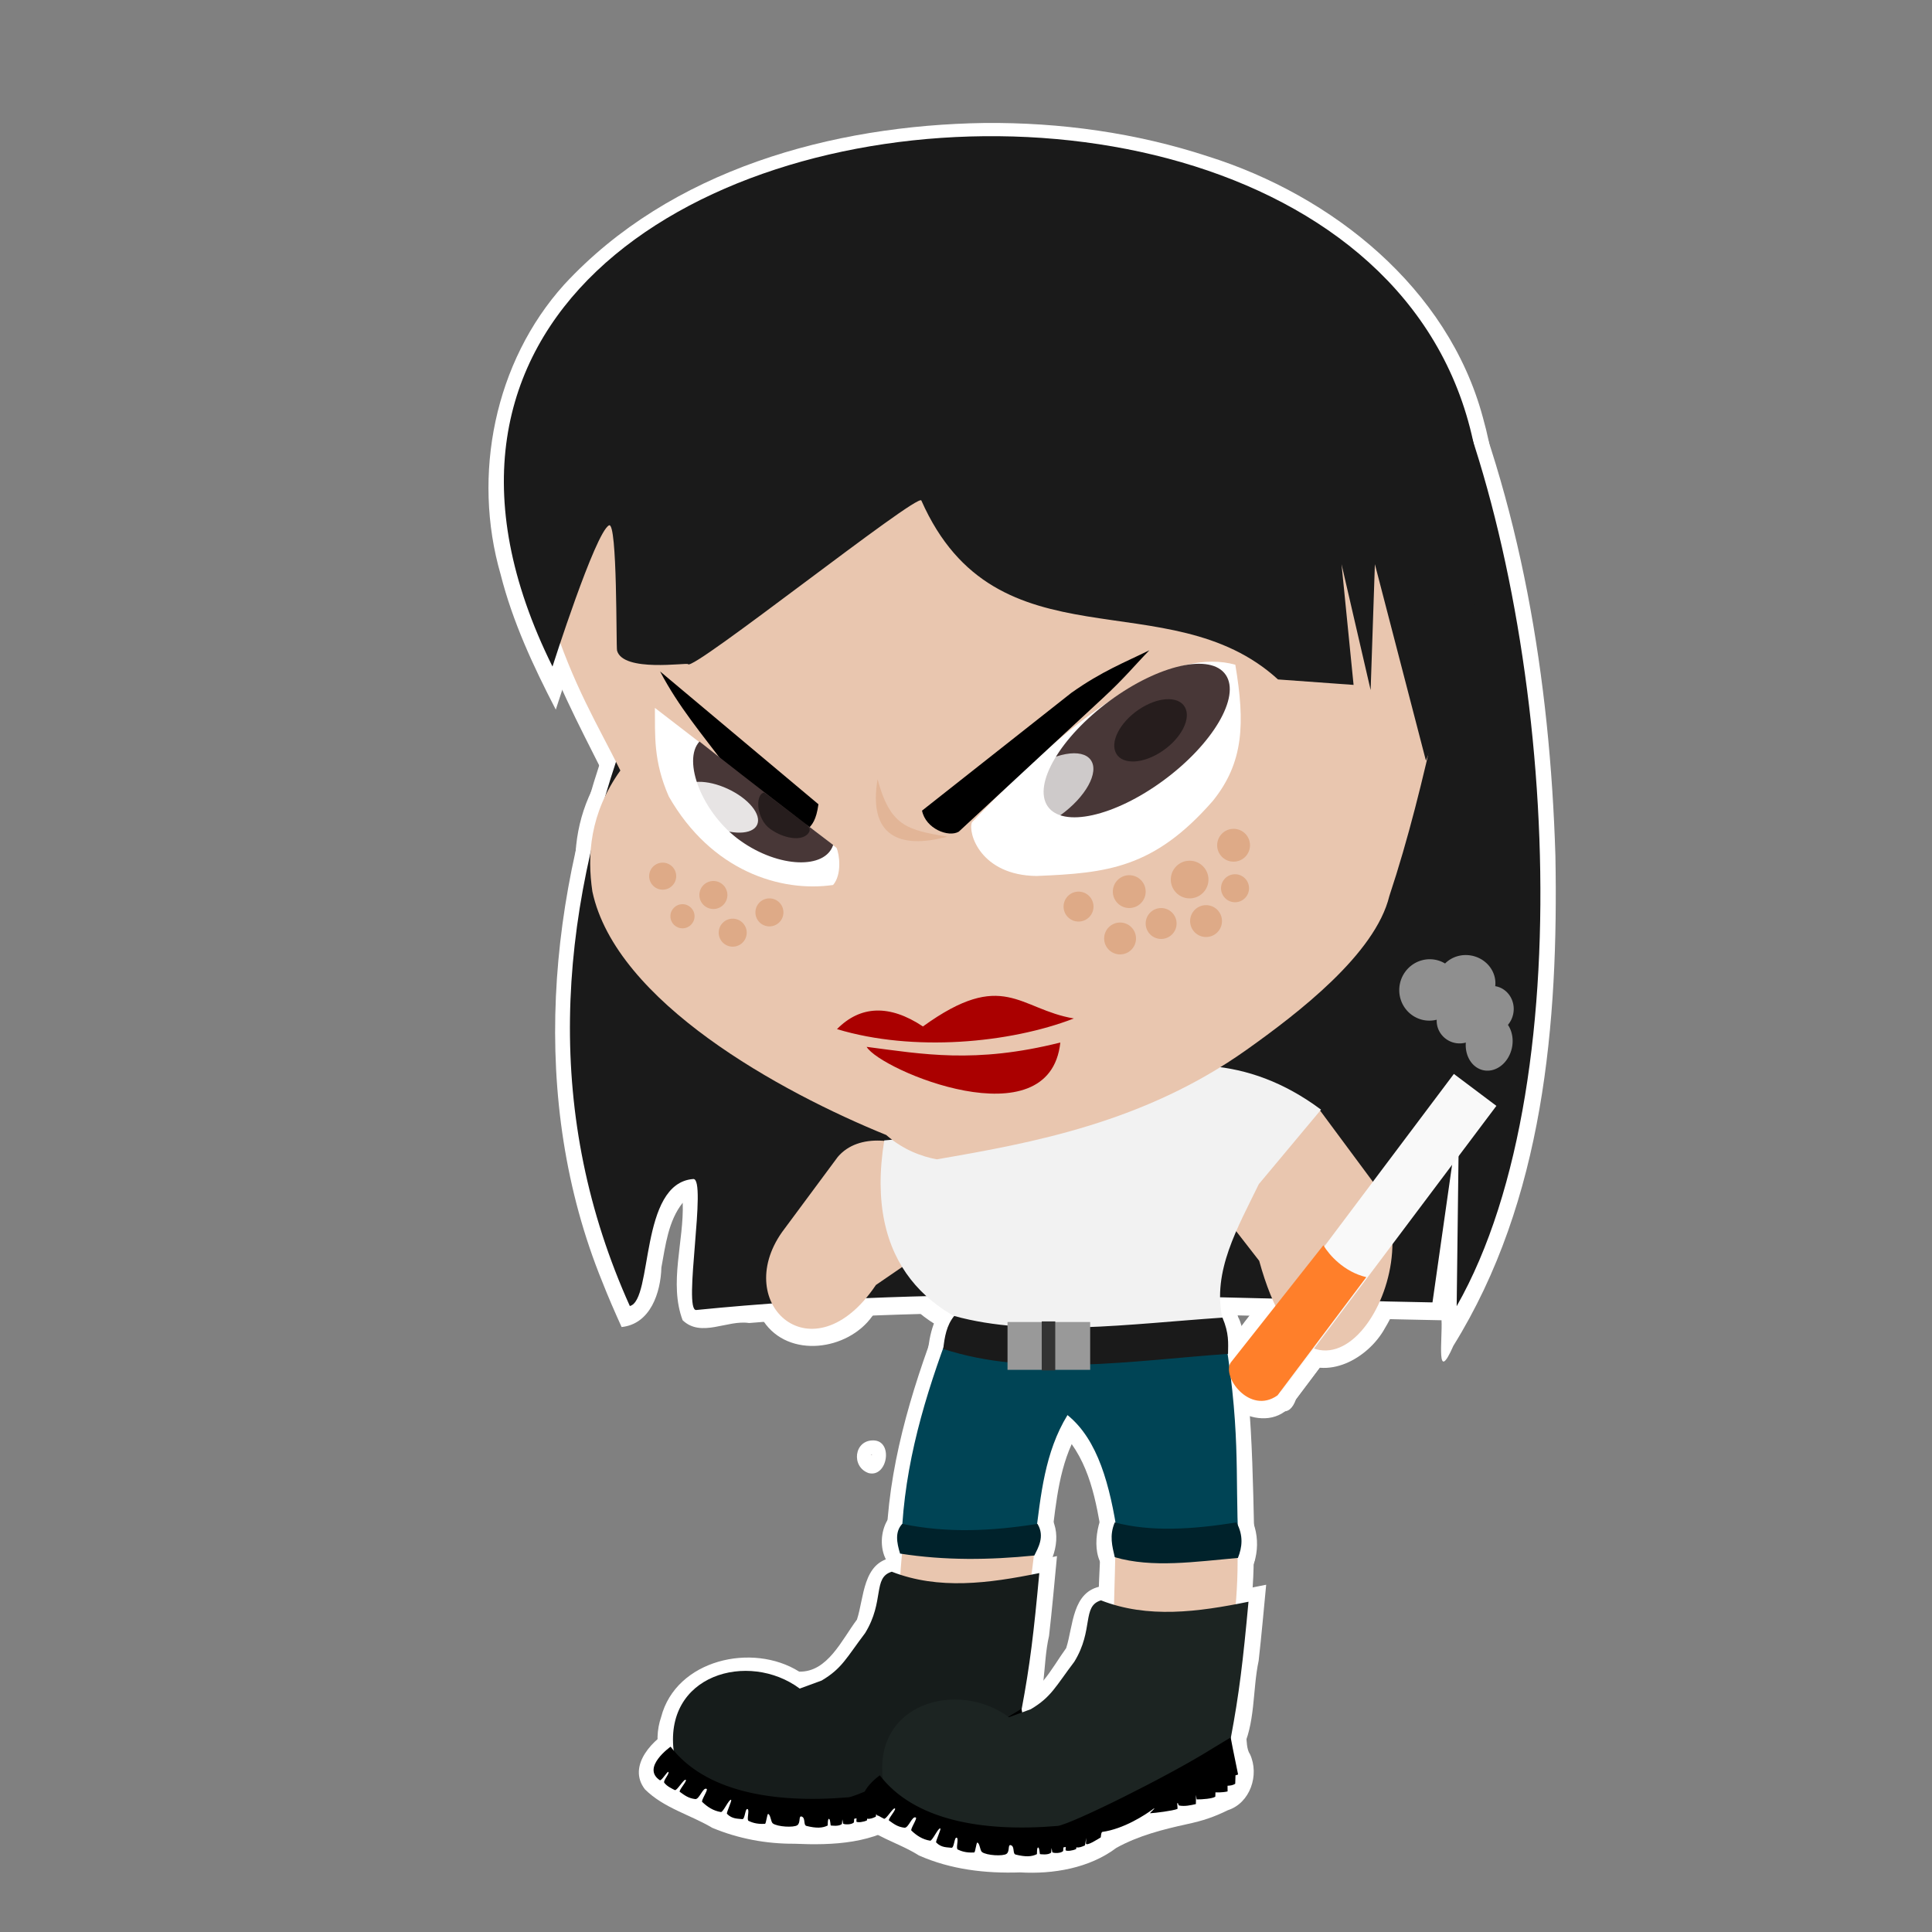 <?xml version="1.0" encoding="UTF-8" standalone="no"?>
<!-- Created with Inkscape (http://www.inkscape.org/) -->

<svg
   xmlns:dc="http://purl.org/dc/elements/1.1/"
   xmlns:cc="http://creativecommons.org/ns#"
   xmlns:rdf="http://www.w3.org/1999/02/22-rdf-syntax-ns#"
   xmlns:svg="http://www.w3.org/2000/svg"
   xmlns="http://www.w3.org/2000/svg"
   xmlns:sodipodi="http://sodipodi.sourceforge.net/DTD/sodipodi-0.dtd"
   xmlns:inkscape="http://www.inkscape.org/namespaces/inkscape"
   id="svg2"
   version="1.1"
   inkscape:version="0.91 r13725"
   width="500"
   height="500"
   viewBox="0 0 500 500"
   sodipodi:docname="smoke3.svg"
   inkscape:export-filename="/home/marsza/Obrazy/blyp.png"
   inkscape:export-xdpi="90"
   inkscape:export-ydpi="90">
  <rect x="0" y="0" width="500" height="500" fill="#808080" stroke="none"/>
  <defs
     id="defs6" />
  <sodipodi:namedview
     pagecolor="#ffffff"
     bordercolor="#666666"
     borderopacity="1"
     objecttolerance="10"
     gridtolerance="10"
     guidetolerance="10"
     inkscape:pageopacity="0"
     inkscape:pageshadow="2"
     inkscape:window-width="1366"
     inkscape:window-height="719"
     id="namedview4"
     showgrid="false"
     showguides="false"
     inkscape:snap-text-baseline="false"
     inkscape:zoom="1.4142136"
     inkscape:cx="333.76809"
     inkscape:cy="212.96535"
     inkscape:window-x="0"
     inkscape:window-y="0"
     inkscape:window-maximized="1"
     inkscape:current-layer="layer25" />
  <g
     inkscape:groupmode="layer"
     id="layer5"
     inkscape:label="back"
     style="display:inline">
    <path
       style="color:#000000;clip-rule:nonzero;display:inline;overflow:visible;visibility:visible;opacity:1;isolation:auto;mix-blend-mode:normal;color-interpolation:sRGB;color-interpolation-filters:linearRGB;solid-color:#000000;solid-opacity:1;fill:#ffffff;fill-opacity:1;fill-rule:nonzero;stroke:#6a6a6a;stroke-width:8.559;stroke-miterlimit:4;stroke-dasharray:none;stroke-opacity:0;color-rendering:auto;image-rendering:auto;shape-rendering:auto;text-rendering:auto;enable-background:accumulate"
       d="m 373.354,88.732 c -71.142,31.959 -142.283,63.919 -213.426,95.877 -18.259,46.433 -23.209,100.061 -4.083,147.056 1.553,3.976 3.268,7.885 5.028,11.772 7.486,-0.79 10.115,-8.945 10.294,-15.409 1.062,-5.716 1.787,-12.089 5.521,-16.758 0.355,9.963 -3.629,20.816 -0.023,30.408 4.829,4.592 11.56,-0.156 17.198,0.719 59.499,-4.917 119.489,-1.874 179.202,-0.715 0.266,4.893 -1.492,16.981 3.068,6.603 23.415,-37.664 27.201,-83.56 26.404,-126.865 -1.404,-45.577 -8.858,-91.577 -27.324,-133.525 -0.62,0.279 -1.24,0.557 -1.859,0.836 z"
       id="rect4476-3"
       inkscape:connector-curvature="0" />
    <path
       style="color:#000000;clip-rule:nonzero;display:inline;overflow:visible;visibility:visible;opacity:1;isolation:auto;mix-blend-mode:normal;color-interpolation:sRGB;color-interpolation-filters:linearRGB;solid-color:#000000;solid-opacity:1;fill:#ffffff;fill-opacity:1;fill-rule:nonzero;stroke:#000000;stroke-width:9.694;stroke-miterlimit:4;stroke-dasharray:none;stroke-opacity:0;color-rendering:auto;image-rendering:auto;shape-rendering:auto;text-rendering:auto;enable-background:accumulate"
       d="m 305.592,381.016 c -7.57,0.56 -18.123,1.597 -20.75,10.135 0.557,11.625 -1.718,23.615 0.367,35.082 6.076,7.84 17.304,7.781 26.307,7.613 6.166,-0.347 12.59,-5.072 11.731,-11.844 1.052,-12.122 2.742,-25.286 -1.718,-36.798 -4.023,-4.345 -10.505,-4.132 -15.938,-4.188 z"
       id="rect4354-6"
       inkscape:connector-curvature="0" />
    <path
       style="color:#000000;clip-rule:nonzero;display:inline;overflow:visible;visibility:visible;opacity:1;isolation:auto;mix-blend-mode:normal;color-interpolation:sRGB;color-interpolation-filters:linearRGB;solid-color:#000000;solid-opacity:1;fill:#ffffff;fill-opacity:1;fill-rule:nonzero;stroke:#000000;stroke-width:9.694;stroke-miterlimit:4;stroke-dasharray:none;stroke-opacity:0;color-rendering:auto;image-rendering:auto;shape-rendering:auto;text-rendering:auto;enable-background:accumulate"
       d="m 246.52,373.121 c -6.063,-0.288 -14.044,2.632 -13.769,9.9 -2.579,13.598 -6.056,28.205 -2.158,41.796 5.765,8.002 17.23,5.834 25.565,4.461 7.002,-1.161 13.596,-6.519 13.58,-14.104 2.013,-11.307 4.565,-23.899 0.018,-34.818 -5.557,-6.694 -15.267,-6.999 -23.234,-7.234 z"
       id="rect4354-7-7"
       inkscape:connector-curvature="0" />
    <path
       style="display:inline;fill:#ffffff;fill-opacity:1;stroke:#000000;stroke-width:1.022;stroke-opacity:0"
       d="m 270.912,403.242 c -13.148,2.735 -27.075,5.312 -39.916,-0.146 -7.757,1.278 -7.334,10.332 -9.215,16.047 -3.895,5.173 -7.606,13.673 -14.957,13.469 -12.094,-7.594 -31.864,-3.124 -35.725,11.764 -2.221,6.455 -0.58,14.663 6.01,17.855 12.812,9.478 30.172,11.344 45.374,8.01 15.31,-6.726 31.371,-13.041 44.274,-23.877 4.164,-6.85 2.971,-15.426 4.734,-22.998 0.788,-6.872 1.394,-13.763 2.055,-20.648 -0.878,0.175 -1.757,0.35 -2.635,0.525 z"
       id="rect4460-3-5-5"
       inkscape:connector-curvature="0" />
    <path
       style="display:inline;fill:#ffffff;fill-opacity:1;stroke:#000000;stroke-width:1.022;stroke-opacity:0"
       d="m 265.539,437.645 c -15.494,8.774 -30.762,18.742 -47.75,24.197 -15.315,1.152 -34.261,-0.346 -43.264,-14.68 -5.398,2.654 -12.368,9.791 -7.604,15.928 4.896,4.85 11.692,6.547 17.424,9.953 6.732,2.807 13.96,4.152 21.207,4.113 9.864,0.439 20.923,0.058 29.148,-6.344 5.204,-2.269 10.075,-4.889 15.772,-5.423 4.229,-0.99 7.816,-2.027 11.369,-3.413 5.53,-1.589 10.087,-7.488 8.014,-13.424 -1.547,-3.367 -0.723,-7.731 -2.877,-10.617 -0.452,-0.222 -0.931,-0.37 -1.439,-0.291 z"
       id="rect4470-0-3-3"
       inkscape:connector-curvature="0" />
    <path
       style="display:inline;fill:#ffffff;fill-opacity:1;stroke:#000000;stroke-width:1.022;stroke-opacity:0"
       d="m 325.051,410.654 c -13.137,2.732 -27.095,5.313 -39.912,-0.146 -7.741,1.275 -7.352,10.304 -9.213,16.023 -3.852,5.288 -7.212,12.683 -14.391,13.846 -15.278,-11.219 -42.026,1.737 -36.57,21.904 2.615,7.112 10.657,10.176 16.979,13.23 11.815,4.206 25.468,5.309 37.35,1.027 14.46,-6.615 30.038,-12.481 41.933,-23.244 3.765,-7.172 2.858,-15.752 4.515,-23.511 0.74,-6.542 1.312,-13.101 1.944,-19.655 -0.878,0.175 -1.757,0.35 -2.635,0.525 z"
       id="rect4460-3-56"
       inkscape:connector-curvature="0" />
    <path
       style="display:inline;fill:#ffffff;fill-opacity:1;stroke:#000000;stroke-width:1.022;stroke-opacity:0"
       d="m 319.68,445.057 c -15.456,8.76 -30.783,18.74 -47.754,24.199 -15.305,1.174 -34.259,-0.379 -43.268,-14.678 -5.396,2.652 -12.357,9.789 -7.598,15.922 4.655,4.784 11.32,6.247 16.754,9.691 8.257,3.651 17.237,4.688 26.176,4.385 8.521,0.494 17.933,-1.068 24.947,-6.365 5.762,-3.173 12.025,-4.757 18.277,-6.127 4.127,-0.889 6.907,-1.814 10.564,-3.607 5.748,-1.856 8.218,-9.087 5.718,-14.486 -1.79,-2.528 0.292,-8.742 -3.818,-8.934 z"
       id="rect4470-0-2"
       inkscape:connector-curvature="0" />
    <path
       style="display:inline;fill:#ffffff;fill-opacity:1;stroke:#000000;stroke-width:1.218;stroke-opacity:0"
       d="m 226.033,372.775 c -5.015,-0.093 -5.816,6.839 -1.254,8.453 4.923,1.286 6.498,-8.382 1.254,-8.453 z"
       id="rect4926-9"
       inkscape:connector-curvature="0" />
    <path
       style="color:#000000;clip-rule:nonzero;display:inline;overflow:visible;visibility:visible;opacity:1;isolation:auto;mix-blend-mode:normal;color-interpolation:sRGB;color-interpolation-filters:linearRGB;solid-color:#000000;solid-opacity:1;fill:#ffffff;fill-opacity:1;fill-rule:nonzero;stroke:#000000;stroke-width:9.694;stroke-miterlimit:4;stroke-dasharray:none;stroke-opacity:0;color-rendering:auto;image-rendering:auto;shape-rendering:auto;text-rendering:auto;enable-background:accumulate"
       d="m 226.283,291.773 c -10.985,-0.292 -16.312,11.162 -22.033,18.576 -7.687,8.018 -13.827,21.39 -6.654,31.586 6.505,9.727 21.787,7.592 28.116,-1.262 6.691,-8.701 17.082,-12.742 25.421,-19.425 7.294,-6.209 2.866,-17.215 -3.793,-21.982 -5.943,-4.569 -13.482,-7.648 -21.057,-7.492 z"
       id="rect4874-3-1"
       inkscape:connector-curvature="0" />
    <path
       style="color:#000000;clip-rule:nonzero;display:inline;overflow:visible;visibility:visible;opacity:1;isolation:auto;mix-blend-mode:normal;color-interpolation:sRGB;color-interpolation-filters:linearRGB;solid-color:#000000;solid-opacity:1;fill:#ffffff;fill-opacity:1;fill-rule:nonzero;stroke:#000000;stroke-width:9.694;stroke-miterlimit:4;stroke-dasharray:none;stroke-opacity:0;color-rendering:auto;image-rendering:auto;shape-rendering:auto;text-rendering:auto;enable-background:accumulate"
       d="m 331.822,279.967 c -11.947,0.568 -25.797,7.533 -27.959,20.318 0.122,9.418 9.29,14.778 13.762,22.115 7.83,8.543 7.406,22.329 17.631,29.09 8.102,6.168 18.885,0.041 23.164,-7.766 7.506,-12.434 8.724,-29.469 -0.656,-41.322 -7.084,-7.263 -10.895,-19.102 -21.643,-22.039 -1.405,-0.334 -2.857,-0.45 -4.299,-0.396 z"
       id="rect4874-2"
       inkscape:connector-curvature="0" />
    <path
       style="color:#000000;clip-rule:nonzero;display:inline;overflow:visible;visibility:visible;opacity:1;isolation:auto;mix-blend-mode:normal;color-interpolation:sRGB;color-interpolation-filters:linearRGB;solid-color:#000000;solid-opacity:1;fill:#ffffff;fill-opacity:1;fill-rule:nonzero;stroke:#6a6a6a;stroke-width:8.559;stroke-miterlimit:4;stroke-dasharray:none;stroke-opacity:0;color-rendering:auto;image-rendering:auto;shape-rendering:auto;text-rendering:auto;enable-background:accumulate"
       d="m 307.502,272.242 c -28.63,0.534 -53.509,18.335 -81.98,19.73 -4.376,18.06 -0.321,40.572 16.627,50.832 20.302,12.833 46.368,12.016 68.746,5.785 3.385,-1.424 8.612,-2.607 9.832,-5.761 -3.175,-13.809 4.537,-27.406 12.327,-38.157 4.891,-5.856 9.784,-11.71 14.674,-17.567 -11.174,-9.385 -25.507,-15.264 -40.225,-14.863 z"
       id="rect4301-7"
       inkscape:connector-curvature="0" />
    <path
       style="color:#000000;clip-rule:nonzero;display:inline;overflow:visible;visibility:visible;opacity:1;isolation:auto;mix-blend-mode:normal;color-interpolation:sRGB;color-interpolation-filters:linearRGB;solid-color:#000000;solid-opacity:1;fill:#ffffff;fill-opacity:1;fill-rule:nonzero;stroke:#6a6a6a;stroke-width:8.559;stroke-miterlimit:4;stroke-dasharray:none;stroke-opacity:0;color-rendering:auto;image-rendering:auto;shape-rendering:auto;text-rendering:auto;enable-background:accumulate"
       d="m 244.174,338.055 c -7.309,18.81 -13.656,38.362 -14.693,58.662 10.966,11.103 28.784,10.356 42.236,4.641 1.361,-9.279 1.73,-18.954 5.637,-27.629 5.809,8.207 6.858,18.501 8.561,28.123 12.943,0.686 25.887,1.368 38.83,2.051 -0.597,-22.482 -0.408,-45.227 -5.359,-67.293 -20.319,7.467 -43.43,11.369 -64.242,3.209 -3.346,-0.145 -9.682,-5.592 -10.969,-1.764 z"
       id="rect4559-0"
       inkscape:connector-curvature="0" />
    <path
       style="color:#000000;clip-rule:nonzero;display:inline;overflow:visible;visibility:visible;opacity:1;isolation:auto;mix-blend-mode:normal;color-interpolation:sRGB;color-interpolation-filters:linearRGB;solid-color:#000000;solid-opacity:1;fill:#ffffff;fill-opacity:1;fill-rule:nonzero;stroke:#6a6a6a;stroke-width:8.559;stroke-miterlimit:4;stroke-dasharray:none;stroke-opacity:0;color-rendering:auto;image-rendering:auto;shape-rendering:auto;text-rendering:auto;enable-background:accumulate"
       d="m 244.656,337.662 c -3.721,3.992 -4.356,9.632 -4.803,14.818 26.383,9.451 54.885,3.835 81.969,2.197 -0.011,-5.718 1.236,-13.564 -4.467,-17.168 -24.002,1.304 -48.327,5.859 -71.887,-0.91 l -0.607,0.794 -0.205,0.268 z"
       id="rect4562-9"
       inkscape:connector-curvature="0" />
    <path
       style="color:#000000;clip-rule:nonzero;display:inline;overflow:visible;visibility:visible;opacity:1;isolation:auto;mix-blend-mode:normal;color-interpolation:sRGB;color-interpolation-filters:linearRGB;solid-color:#000000;solid-opacity:1;fill:#ffffff;fill-opacity:1;fill-rule:nonzero;stroke:#6a6a6a;stroke-width:8.559;stroke-miterlimit:4;stroke-dasharray:none;stroke-opacity:0;color-rendering:auto;image-rendering:auto;shape-rendering:auto;text-rendering:auto;enable-background:accumulate"
       d="m 256.834,340.715 c 1.474,5.606 -2.538,12.54 1.539,17.391 4.63,2.661 10.562,0.019 15.619,0.982 3.765,-1.285 14.291,3.041 12.053,-3.203 -0.735,-5.439 3.083,-13.653 -3.059,-17.018 -8.656,-0.36 -17.445,-0.049 -26.152,-0.152 l 0,1 0,1 z"
       id="rect4565-3"
       inkscape:connector-curvature="0" />
    <path
       style="color:#000000;clip-rule:nonzero;display:inline;overflow:visible;visibility:visible;opacity:1;isolation:auto;mix-blend-mode:normal;color-interpolation:sRGB;color-interpolation-filters:linearRGB;solid-color:#000000;solid-opacity:1;fill:#ffffff;fill-opacity:1;fill-rule:nonzero;stroke:#6a6a6a;stroke-width:8.952;stroke-miterlimit:4;stroke-dasharray:none;stroke-opacity:0;color-rendering:auto;image-rendering:auto;shape-rendering:auto;text-rendering:auto;enable-background:accumulate"
       d="m 270.967,338.299 c -3.327,-0.395 -6.885,2.518 -5.02,5.9 0.372,4.646 -2.994,12.842 3.158,14.99 3.763,0.945 8.796,-0.734 8.383,-5.461 -0.203,-4.286 -0.676,-8.614 -0.209,-12.777 -0.953,-2.423 -4.075,-2.685 -6.312,-2.652 z"
       id="rect4567-6"
       inkscape:connector-curvature="0" />
    <path
       style="color:#000000;clip-rule:nonzero;display:inline;overflow:visible;visibility:visible;opacity:1;isolation:auto;mix-blend-mode:normal;color-interpolation:sRGB;color-interpolation-filters:linearRGB;solid-color:#000000;solid-opacity:1;fill:#ffffff;fill-opacity:1;fill-rule:nonzero;stroke:#6a6a6a;stroke-width:8.559;stroke-miterlimit:4;stroke-dasharray:none;stroke-opacity:0;color-rendering:auto;image-rendering:auto;shape-rendering:auto;text-rendering:auto;enable-background:accumulate"
       d="m 285.502,391.475 c -2.373,5.002 -3.208,14.054 3.125,16.254 11.362,2.879 23.181,0.665 34.596,-0.197 3.078,-5.354 2.788,-12.426 -1.031,-17.33 -11.851,1.976 -24.317,3.422 -36.031,-0.416 l -0.363,0.932 -0.295,0.758 z"
       id="rect4569-0"
       inkscape:connector-curvature="0" />
    <path
       style="color:#000000;clip-rule:nonzero;display:inline;overflow:visible;visibility:visible;opacity:1;isolation:auto;mix-blend-mode:normal;color-interpolation:sRGB;color-interpolation-filters:linearRGB;solid-color:#000000;solid-opacity:1;fill:#ffffff;fill-opacity:1;fill-rule:nonzero;stroke:#6a6a6a;stroke-width:8.559;stroke-miterlimit:4;stroke-dasharray:none;stroke-opacity:0;color-rendering:auto;image-rendering:auto;shape-rendering:auto;text-rendering:auto;enable-background:accumulate"
       d="m 231.295,391.467 c -5.179,4.435 -3.915,16.311 4.44,15.591 11.455,1.468 23.068,1.092 34.525,-0.142 3.477,-4.629 4.677,-11.866 0.232,-16.311 -12.656,2.196 -25.833,3.014 -38.418,-0.062 l -0.645,0.764 -0.135,0.159 z"
       id="rect4572-6"
       inkscape:connector-curvature="0" />
    <path
       style="display:inline;opacity:1;fill:#ffffff;fill-opacity:1"
       d="m 254.906,80.809 c -42.936,0.053 -86.503,22.222 -107.697,60.323 -3.363,6.481 -8.336,13.436 -8.121,20.799 4.107,13.23 10.641,25.509 16.833,37.843 -11.22,16.57 -8.737,40.405 5.271,54.613 17.775,21.166 43.522,32.993 67.843,44.731 6.889,5.542 16.363,6.543 24.551,3.635 31.117,-5.076 61.701,-16.893 85.562,-37.935 12.729,-9.982 23.99,-23.178 26.959,-39.513 8.564,-28.593 13.469,-58.092 20.596,-87.045 -34.16,-35.26 -82.184,-58.355 -131.797,-57.451 z"
       id="rect4164-2"
       inkscape:connector-curvature="0" />
    <path
       style="color:#000000;clip-rule:nonzero;display:inline;overflow:visible;visibility:visible;opacity:1;isolation:auto;mix-blend-mode:normal;color-interpolation:sRGB;color-interpolation-filters:linearRGB;solid-color:#000000;solid-opacity:1;fill:#ffffff;fill-opacity:1;fill-rule:nonzero;stroke:#6a6a6a;stroke-width:8.559;stroke-miterlimit:4;stroke-dasharray:none;stroke-opacity:0;color-rendering:auto;image-rendering:auto;shape-rendering:auto;text-rendering:auto;enable-background:accumulate"
       d="m 254.824,31.826 c -39.431,0.58 -81.316,12.051 -108.823,41.834 -18.024,19.994 -23.876,49.303 -16.441,74.996 3.105,12.265 8.474,23.799 14.277,34.99 3.761,-11.314 7.211,-22.745 11.613,-33.834 0.566,7.399 -1.176,15.653 1.717,22.506 5.726,6.372 15.406,4.048 22.768,3.861 20.036,-11.876 37.295,-27.814 56.785,-40.484 7.922,16.551 25.539,26.361 43.352,28.189 16.909,2.826 36.167,3.597 49.084,16.419 7.574,0.638 15.381,0.932 22.812,1.781 0.525,3.063 5.19,5.494 6.316,1.539 0.801,-3.036 0.423,-6.234 0.688,-9.332 3.061,11.784 6.121,23.569 9.182,35.354 14.684,-31.242 25.31,-67.388 15.584,-101.711 C 374.693,74.443 344.746,50.585 312.656,40.482 294.04,34.364 274.395,31.653 254.824,31.826 Z"
       id="rect4446-6"
       inkscape:connector-curvature="0" />
    <path
       style="color:#000000;clip-rule:nonzero;display:inline;overflow:visible;visibility:visible;opacity:1;isolation:auto;mix-blend-mode:normal;color-interpolation:sRGB;color-interpolation-filters:linearRGB;solid-color:#000000;solid-opacity:1;fill:#ffffff;fill-opacity:1;fill-rule:nonzero;stroke:#6a6a6a;stroke-width:8.559;stroke-miterlimit:4;stroke-dasharray:none;stroke-opacity:0;color-rendering:auto;image-rendering:auto;shape-rendering:auto;text-rendering:auto;enable-background:accumulate"
       d="m 257.193,254.303 c -6.902,-0.164 -13.164,4.273 -18.75,6.838 -8.592,-5.43 -22.197,-3.29 -26.873,6.139 0.665,4.988 7.587,3.548 11.009,5.208 23.576,4.543 48.615,0.752 69.964,-10.161 -10.873,0.114 -20.664,-4.608 -30.875,-7.529 -1.463,-0.388 -2.964,-0.531 -4.475,-0.494 z"
       id="rect4506-1"
       inkscape:connector-curvature="0" />
    <path
       style="color:#000000;clip-rule:nonzero;display:inline;overflow:visible;visibility:visible;opacity:1;isolation:auto;mix-blend-mode:normal;color-interpolation:sRGB;color-interpolation-filters:linearRGB;solid-color:#000000;solid-opacity:1;fill:#ffffff;fill-opacity:1;fill-rule:nonzero;stroke:#6a6a6a;stroke-width:8.559;stroke-miterlimit:4;stroke-dasharray:none;stroke-opacity:0;color-rendering:auto;image-rendering:auto;shape-rendering:auto;text-rendering:auto;enable-background:accumulate"
       d="m 278.771,227.324 c -8.618,-0.212 -10.021,14.118 -1.48,15.527 8.046,2.742 13.74,-10.274 6.195,-14.262 -1.387,-0.917 -3.061,-1.324 -4.715,-1.266 z"
       id="path4520-8"
       inkscape:connector-curvature="0" />
    <path
       style="color:#000000;clip-rule:nonzero;display:inline;overflow:visible;visibility:visible;opacity:1;isolation:auto;mix-blend-mode:normal;color-interpolation:sRGB;color-interpolation-filters:linearRGB;solid-color:#000000;solid-opacity:1;fill:#ffffff;fill-opacity:1;fill-rule:nonzero;stroke:#6a6a6a;stroke-width:8.559;stroke-miterlimit:4;stroke-dasharray:none;stroke-opacity:0;color-rendering:auto;image-rendering:auto;shape-rendering:auto;text-rendering:auto;enable-background:accumulate"
       d="m 291.617,223.078 c -8.62,0.132 -10.218,14.238 -1.717,16.162 8.041,3.127 14.87,-9.424 7.619,-14.334 -1.641,-1.348 -3.797,-1.954 -5.902,-1.828 z"
       id="path4522-7"
       inkscape:connector-curvature="0" />
    <path
       style="color:#000000;clip-rule:nonzero;display:inline;overflow:visible;visibility:visible;opacity:1;isolation:auto;mix-blend-mode:normal;color-interpolation:sRGB;color-interpolation-filters:linearRGB;solid-color:#000000;solid-opacity:1;fill:#ffffff;fill-opacity:1;fill-rule:nonzero;stroke:#6a6a6a;stroke-width:8.559;stroke-miterlimit:4;stroke-dasharray:none;stroke-opacity:0;color-rendering:auto;image-rendering:auto;shape-rendering:auto;text-rendering:auto;enable-background:accumulate"
       d="m 307.184,219.328 c -9.047,0.115 -10.993,14.879 -2.221,17.242 8.186,3.702 16.166,-8.761 9.316,-14.605 -1.831,-1.884 -4.49,-2.807 -7.096,-2.637 z"
       id="path4524-9"
       inkscape:connector-curvature="0" />
    <path
       style="color:#000000;clip-rule:nonzero;display:inline;overflow:visible;visibility:visible;opacity:1;isolation:auto;mix-blend-mode:normal;color-interpolation:sRGB;color-interpolation-filters:linearRGB;solid-color:#000000;solid-opacity:1;fill:#ffffff;fill-opacity:1;fill-rule:nonzero;stroke:#6a6a6a;stroke-width:8.559;stroke-miterlimit:4;stroke-dasharray:none;stroke-opacity:0;color-rendering:auto;image-rendering:auto;shape-rendering:auto;text-rendering:auto;enable-background:accumulate"
       d="m 318.617,211.078 c -8.62,0.132 -10.218,14.238 -1.717,16.162 8.041,3.127 14.87,-9.424 7.619,-14.334 -1.641,-1.348 -3.797,-1.954 -5.902,-1.828 z"
       id="path4526-2"
       inkscape:connector-curvature="0" />
    <path
       style="color:#000000;clip-rule:nonzero;display:inline;overflow:visible;visibility:visible;opacity:1;isolation:auto;mix-blend-mode:normal;color-interpolation:sRGB;color-interpolation-filters:linearRGB;solid-color:#000000;solid-opacity:1;fill:#ffffff;fill-opacity:1;fill-rule:nonzero;stroke:#6a6a6a;stroke-width:8.559;stroke-miterlimit:4;stroke-dasharray:none;stroke-opacity:0;color-rendering:auto;image-rendering:auto;shape-rendering:auto;text-rendering:auto;enable-background:accumulate"
       d="m 289.098,235.338 c -8.421,0.307 -9.832,14.12 -1.465,15.93 7.907,2.99 14.56,-9.348 7.416,-14.15 -1.658,-1.364 -3.831,-1.936 -5.951,-1.779 z"
       id="path4528-0"
       inkscape:connector-curvature="0" />
    <path
       style="color:#000000;clip-rule:nonzero;display:inline;overflow:visible;visibility:visible;opacity:1;isolation:auto;mix-blend-mode:normal;color-interpolation:sRGB;color-interpolation-filters:linearRGB;solid-color:#000000;solid-opacity:1;fill:#ffffff;fill-opacity:1;fill-rule:nonzero;stroke:#6a6a6a;stroke-width:8.559;stroke-miterlimit:4;stroke-dasharray:none;stroke-opacity:0;color-rendering:auto;image-rendering:auto;shape-rendering:auto;text-rendering:auto;enable-background:accumulate"
       d="m 299.867,231.58 c -8.312,0.096 -9.866,13.794 -1.697,15.619 8.105,3.339 14.645,-9.804 6.975,-14.195 -1.526,-1.088 -3.422,-1.525 -5.277,-1.424 z"
       id="path4530-2"
       inkscape:connector-curvature="0" />
    <path
       style="color:#000000;clip-rule:nonzero;display:inline;overflow:visible;visibility:visible;opacity:1;isolation:auto;mix-blend-mode:normal;color-interpolation:sRGB;color-interpolation-filters:linearRGB;solid-color:#000000;solid-opacity:1;fill:#ffffff;fill-opacity:1;fill-rule:nonzero;stroke:#6a6a6a;stroke-width:8.559;stroke-miterlimit:4;stroke-dasharray:none;stroke-opacity:0;color-rendering:auto;image-rendering:auto;shape-rendering:auto;text-rendering:auto;enable-background:accumulate"
       d="m 319.053,222.832 c -8.454,0.101 -9.266,14.24 -0.736,15.146 7.961,2.094 12.726,-10.858 5.045,-14.221 -1.307,-0.732 -2.822,-1.004 -4.309,-0.926 z"
       id="path4532-3"
       inkscape:connector-curvature="0" />
    <path
       style="color:#000000;clip-rule:nonzero;display:inline;overflow:visible;visibility:visible;opacity:1;isolation:auto;mix-blend-mode:normal;color-interpolation:sRGB;color-interpolation-filters:linearRGB;solid-color:#000000;solid-opacity:1;fill:#ffffff;fill-opacity:1;fill-rule:nonzero;stroke:#6a6a6a;stroke-width:8.559;stroke-miterlimit:4;stroke-dasharray:none;stroke-opacity:0;color-rendering:auto;image-rendering:auto;shape-rendering:auto;text-rendering:auto;enable-background:accumulate"
       d="m 311.348,230.838 c -8.421,0.307 -9.832,14.12 -1.465,15.93 7.907,2.99 14.56,-9.348 7.416,-14.15 -1.658,-1.364 -3.831,-1.936 -5.951,-1.779 z"
       id="path4536-7"
       inkscape:connector-curvature="0" />
    <path
       style="color:#000000;clip-rule:nonzero;display:inline;overflow:visible;visibility:visible;opacity:1;isolation:auto;mix-blend-mode:normal;color-interpolation:sRGB;color-interpolation-filters:linearRGB;solid-color:#000000;solid-opacity:1;fill:#ffffff;fill-opacity:1;fill-rule:nonzero;stroke:#6a6a6a;stroke-width:8.559;stroke-miterlimit:4;stroke-dasharray:none;stroke-opacity:0;color-rendering:auto;image-rendering:auto;shape-rendering:auto;text-rendering:auto;enable-background:accumulate"
       d="m 170.959,219.83 c -7.978,0.02 -9.221,13.229 -1.465,14.697 7.717,2.983 13.489,-9.625 6.162,-13.498 -1.378,-0.917 -3.056,-1.285 -4.697,-1.199 z"
       id="path4538-5"
       inkscape:connector-curvature="0" />
    <path
       style="color:#000000;clip-rule:nonzero;display:inline;overflow:visible;visibility:visible;opacity:1;isolation:auto;mix-blend-mode:normal;color-interpolation:sRGB;color-interpolation-filters:linearRGB;solid-color:#000000;solid-opacity:1;fill:#ffffff;fill-opacity:1;fill-rule:nonzero;stroke:#6a6a6a;stroke-width:8.559;stroke-miterlimit:4;stroke-dasharray:none;stroke-opacity:0;color-rendering:auto;image-rendering:auto;shape-rendering:auto;text-rendering:auto;enable-background:accumulate"
       d="m 184.053,224.582 c -8.454,0.101 -9.266,14.24 -0.736,15.146 7.961,2.094 12.726,-10.858 5.045,-14.221 -1.307,-0.732 -2.822,-1.004 -4.309,-0.926 z"
       id="path4540-9"
       inkscape:connector-curvature="0" />
    <path
       style="color:#000000;clip-rule:nonzero;display:inline;overflow:visible;visibility:visible;opacity:1;isolation:auto;mix-blend-mode:normal;color-interpolation:sRGB;color-interpolation-filters:linearRGB;solid-color:#000000;solid-opacity:1;fill:#ffffff;fill-opacity:1;fill-rule:nonzero;stroke:#6a6a6a;stroke-width:8.559;stroke-miterlimit:4;stroke-dasharray:none;stroke-opacity:0;color-rendering:auto;image-rendering:auto;shape-rendering:auto;text-rendering:auto;enable-background:accumulate"
       d="m 198.553,229.082 c -8.454,0.101 -9.266,14.24 -0.736,15.146 7.961,2.094 12.726,-10.858 5.045,-14.221 -1.307,-0.732 -2.822,-1.004 -4.309,-0.926 z"
       id="path4542-2"
       inkscape:connector-curvature="0" />
    <path
       style="color:#000000;clip-rule:nonzero;display:inline;overflow:visible;visibility:visible;opacity:1;isolation:auto;mix-blend-mode:normal;color-interpolation:sRGB;color-interpolation-filters:linearRGB;solid-color:#000000;solid-opacity:1;fill:#ffffff;fill-opacity:1;fill-rule:nonzero;stroke:#6a6a6a;stroke-width:8.559;stroke-miterlimit:4;stroke-dasharray:none;stroke-opacity:0;color-rendering:auto;image-rendering:auto;shape-rendering:auto;text-rendering:auto;enable-background:accumulate"
       d="m 189.053,234.332 c -8.454,0.101 -9.266,14.24 -0.736,15.146 7.961,2.094 12.726,-10.858 5.045,-14.221 -1.307,-0.732 -2.822,-1.004 -4.309,-0.926 z"
       id="path4546-2"
       inkscape:connector-curvature="0" />
    <path
       style="color:#000000;clip-rule:nonzero;display:inline;overflow:visible;visibility:visible;opacity:1;isolation:auto;mix-blend-mode:normal;color-interpolation:sRGB;color-interpolation-filters:linearRGB;solid-color:#000000;solid-opacity:1;fill:#ffffff;fill-opacity:1;fill-rule:nonzero;stroke:#6a6a6a;stroke-width:8.559;stroke-miterlimit:4;stroke-dasharray:none;stroke-opacity:0;color-rendering:auto;image-rendering:auto;shape-rendering:auto;text-rendering:auto;enable-background:accumulate"
       d="m 176.082,230.582 c -7.918,0.057 -8.593,13.402 -0.641,14.127 7.658,2.099 11.758,-10.537 4.422,-13.422 -1.186,-0.543 -2.479,-0.779 -3.781,-0.705 z"
       id="path4557-8"
       inkscape:connector-curvature="0" />
    <path
       style="display:inline;fill:#ffffff;fill-opacity:0.6;stroke:#000000;stroke-width:1.218;stroke-opacity:0"
       d="m 224.574,195.854 c -2.947,8.263 -3.385,20.429 5.701,25.029 9.314,3.774 19.215,-1 27.924,-4.195 -7.884,-4.108 -18.699,-1.924 -24.826,-9.064 -2.615,-4.071 -1.966,-10.752 -6.48,-13.285 -1.87,-0.627 -2.14,-0.433 -2.318,1.516 z"
       id="rect4232-9"
       inkscape:connector-curvature="0" />
    <path
       style="display:inline;fill:#ffffff;fill-opacity:1"
       d="m 312.832,167.834 c -22.131,2.126 -38.848,18.826 -54.461,33.004 -3.951,4.349 -10.423,8.326 -10.84,14.52 1.068,11.807 14.732,17.597 25.302,15.796 15.908,-0.093 31.926,-6.24 42.409,-18.485 9.15,-9.585 11.593,-23.698 9.195,-36.382 0.426,-4.467 -2.807,-8.962 -7.615,-8.309 -1.325,-0.144 -2.659,-0.19 -3.99,-0.145 z"
       id="rect4168-7"
       inkscape:connector-curvature="0" />
    <path
       style="display:inline;fill:#ffffff;fill-opacity:1;fill-rule:evenodd;stroke:#000000;stroke-width:1.218px;stroke-linecap:butt;stroke-linejoin:miter;stroke-opacity:0"
       d="m 165.555,179.703 c -0.954,13.935 1.085,29.453 11.818,39.488 10.04,10.96 25.681,16.85 40.426,14.164 5.901,-5.863 4.34,-17.305 -3.747,-20.355 -16.171,-12.462 -32.344,-24.923 -48.515,-37.386 0.006,1.363 0.012,2.725 0.018,4.088 z"
       id="rect3339-3"
       inkscape:connector-curvature="0" />
    <path
       style="display:inline;fill:#ffffff;fill-opacity:1;stroke:#000000;stroke-width:2.044;stroke-opacity:0"
       d="m 310.012,168.043 c -16.379,1.952 -30.906,12.745 -40.139,26.064 -3.872,5.878 -6.13,16.093 1.236,20.258 10.541,4.849 21.804,-2.077 30.654,-7.506 9.772,-6.698 19.486,-16.551 20.52,-28.9 -0.448,-6.016 -6.547,-10.136 -12.271,-9.916 z"
       id="path4142-6"
       inkscape:connector-curvature="0" />
    <path
       style="display:inline;fill:#ffffff;fill-opacity:0.467;stroke:#000000;stroke-width:1.982;stroke-opacity:0"
       d="m 301.443,177.311 c -8.769,0.856 -18.385,9.155 -16.514,18.613 2.87,8.102 14.158,6.043 19.332,1.439 5.38,-3.929 10.32,-13.7 3.475,-18.541 -1.848,-1.202 -4.117,-1.611 -6.293,-1.512 z"
       id="path4144-1"
       inkscape:connector-curvature="0" />
    <path
       style="display:inline;fill:#ffffff;fill-opacity:0.733;stroke:#000000;stroke-width:1.665;stroke-opacity:0"
       d="m 277.154,191.598 c -9.754,1.191 -19.194,7.988 -22.938,17.141 -2.336,5.814 2.571,12.064 8.748,11.473 9.371,-0.591 18.182,-6.996 22.693,-15.096 3.836,-6.677 -0.536,-14.479 -8.504,-13.518 z"
       id="path4146-2"
       inkscape:connector-curvature="0" />
    <path
       style="display:inline;fill:#ffffff;fill-opacity:1;stroke:#000000;stroke-width:1.218;stroke-opacity:0"
       d="m 164.984,170.064 c 4.774,12.622 13.173,23.788 22.56,33.359 7.311,5.666 14.624,11.33 21.934,16.997 4.803,-3.421 9.416,-11.902 3.398,-16.336 -16.879,-13.075 -32.239,-28.411 -50.275,-40.16 0.794,2.047 1.589,4.094 2.383,6.141 z"
       id="rect4151-9"
       inkscape:connector-curvature="0" />
    <path
       style="display:inline;fill:#ffffff;fill-opacity:1;stroke:#000000;stroke-width:1.745;stroke-opacity:0"
       d="m 179.352,188.422 c -7.724,7.746 -2.432,19.696 3.455,26.795 7.651,9.21 21.661,16.266 33.17,10.131 4.343,-2.406 5.177,-10.012 -0.504,-11.311 -11.696,-8.921 -23.325,-17.929 -34.871,-27.043 l -0.659,0.752 -0.591,0.675 z"
       id="path4178-3"
       inkscape:connector-curvature="0" />
    <path
       style="display:inline;fill:#ffffff;fill-opacity:0.467;stroke:#000000;stroke-width:1.823;stroke-opacity:0"
       d="m 197.732,201.43 c -8.047,2.259 -6.245,13.919 -0.045,17.367 4.642,3.759 14.562,4.277 15.842,-3.068 -0.964,-7.114 -9.725,-9.251 -14.182,-13.941 -0.487,-0.27 -1.059,-0.426 -1.615,-0.357 z"
       id="path4181-1"
       inkscape:connector-curvature="0" />
    <path
       style="display:inline;fill:#ffffff;fill-opacity:0.867;stroke:#000000;stroke-width:1.618;stroke-opacity:0"
       d="m 180.715,198.846 c -6.05,-0.617 -11.17,6.542 -6.994,11.658 4.663,7.535 15.674,11.893 23.803,7.734 5.519,-4.632 1.131,-13.039 -4.387,-15.521 -3.708,-2.334 -7.969,-4.058 -12.422,-3.871 z"
       id="path4184-9"
       inkscape:connector-curvature="0" />
    <path
       style="display:inline;fill:#ffffff;fill-opacity:1;stroke:#000000;stroke-width:1.218;stroke-opacity:0"
       d="m 301.971,163.145 c -24.676,7.445 -42.924,27.239 -63.245,42.119 -3.913,1.593 -5.376,5.106 -3.058,8.604 3.198,6.805 14.358,9.041 18.422,1.949 16.739,-16.577 36.105,-30.822 50.387,-49.705 0.643,-1.664 -0.763,-3.307 -2.506,-2.967 z"
       id="rect4148-4"
       inkscape:connector-curvature="0" />
    <path
       style="color:#000000;clip-rule:nonzero;display:inline;overflow:visible;visibility:visible;opacity:1;isolation:auto;mix-blend-mode:normal;color-interpolation:sRGB;color-interpolation-filters:linearRGB;solid-color:#000000;solid-opacity:1;fill:#ffffff;fill-opacity:1;fill-rule:nonzero;stroke:#6a6a6a;stroke-width:3.642;stroke-miterlimit:4;stroke-dasharray:none;stroke-opacity:0;color-rendering:auto;image-rendering:auto;shape-rendering:auto;text-rendering:auto;enable-background:accumulate"
       d="m 374.131,274.328 c -18.899,25.427 -38.343,50.518 -56.92,76.143 -1.747,6.337 6.803,8.598 10.475,11.711 2.639,3.077 5.907,5.069 7.73,-0.088 18.743,-24.95 37.485,-49.9 56.229,-74.849 -2.881,-7.158 -11.343,-9.225 -16.182,-14.688 -0.444,0.591 -0.888,1.181 -1.332,1.771 z"
       id="rect5491-7"
       inkscape:connector-curvature="0" />
    <path
       style="color:#000000;clip-rule:nonzero;display:inline;overflow:visible;visibility:visible;opacity:1;isolation:auto;mix-blend-mode:normal;color-interpolation:sRGB;color-interpolation-filters:linearRGB;solid-color:#000000;solid-opacity:1;fill:#ffffff;fill-opacity:1;fill-rule:nonzero;stroke:#6a6a6a;stroke-width:3.642;stroke-miterlimit:4;stroke-dasharray:none;stroke-opacity:0;color-rendering:auto;image-rendering:auto;shape-rendering:auto;text-rendering:auto;enable-background:accumulate"
       d="m 341.193,318.139 c -8.674,12.02 -19.533,22.748 -26.926,35.514 -1.687,10.209 13.636,18.509 20.244,9.645 8.736,-11.631 17.473,-23.262 26.209,-34.893 -7.924,0.03 -15.014,-5.306 -17.586,-12.723 -0.647,0.819 -1.294,1.638 -1.941,2.457 z"
       id="rect5493-8"
       inkscape:connector-curvature="0" />
    <path
       style="color:#000000;clip-rule:nonzero;display:inline;overflow:visible;visibility:visible;opacity:1;isolation:auto;mix-blend-mode:normal;color-interpolation:sRGB;color-interpolation-filters:linearRGB;solid-color:#000000;solid-opacity:1;fill:#ffffff;fill-opacity:0.527;fill-rule:nonzero;stroke:#6a6a6a;stroke-width:3.642;stroke-miterlimit:4;stroke-dasharray:none;stroke-opacity:0;color-rendering:auto;image-rendering:auto;shape-rendering:auto;text-rendering:auto;enable-background:accumulate"
       d="m 379.273,243.748 c -3.524,0.392 -6.765,2.174 -10.307,1.08 -10.257,0.469 -14.644,15.724 -6.143,21.557 2.107,2.302 6.671,0.833 7.148,4.607 1.844,2.922 6.65,2.113 6.994,6.141 4.363,7.405 16.69,4.785 18.115,-3.605 0.96,-3.913 -0.508,-7.712 0.756,-11.535 0.32,-3.959 -2.498,-7.247 -5.059,-9.6 -1.231,-5.088 -6.307,-8.806 -11.506,-8.645 z"
       id="path5498-4"
       inkscape:connector-curvature="0" />
    <path
       style="color:#000000;clip-rule:nonzero;display:inline;overflow:visible;visibility:visible;opacity:1;isolation:auto;mix-blend-mode:normal;color-interpolation:sRGB;color-interpolation-filters:linearRGB;solid-color:#000000;solid-opacity:1;fill:#ffffff;fill-opacity:1;fill-rule:nonzero;stroke:#6a6a6a;stroke-width:8.559;stroke-miterlimit:4;stroke-dasharray:none;stroke-opacity:0;color-rendering:auto;image-rendering:auto;shape-rendering:auto;text-rendering:auto;enable-background:accumulate"
       d="m 276.361,265.809 c -19.546,6.032 -40.131,3.914 -59.887,0.52 5.308,13.312 20.233,17.656 32.889,20.523 10.054,2.226 23.664,0.412 27.795,-10.455 1.389,-3.585 1.521,-7.484 1.959,-11.258 -0.919,0.223 -1.837,0.447 -2.756,0.67 z"
       id="rect4509-5"
       inkscape:connector-curvature="0" />
  </g>
  <g
     inkscape:groupmode="layer"
     id="layer11"
     inkscape:label="wlosy"
     style="display:inline">
    <path
       style="color:#000000;clip-rule:nonzero;display:inline;overflow:visible;visibility:visible;opacity:1;isolation:auto;mix-blend-mode:normal;color-interpolation:sRGB;color-interpolation-filters:linearRGB;solid-color:#000000;solid-opacity:1;fill:#1a1a1a;fill-opacity:1;fill-rule:nonzero;stroke:#6a6a6a;stroke-width:8.559;stroke-miterlimit:4;stroke-dasharray:none;stroke-opacity:0;color-rendering:auto;image-rendering:auto;shape-rendering:auto;text-rendering:auto;enable-background:accumulate"
       d="M 163,187 373.054,92.637 c 28.404,64.008 37.85,185.781 3.931,245.406 l 0.609,-49.187 -6.868,48.204 c -59.577,-1.083 -123.764,-4.728 -190.531,1.967 -3.526,0.354 2.856,-34.181 -0.784,-33.9 C 165.375,306.209 169.051,336.486 163,338 140.969,289.088 143.736,238.576 163,187 Z"
       id="rect4476"
       inkscape:connector-curvature="0"
       sodipodi:nodetypes="cccccsscc" />
  </g>
  <g
     inkscape:groupmode="layer"
     id="layer10"
     inkscape:label="udoL"
     style="display:inline" />
  <g
     inkscape:groupmode="layer"
     id="layer18"
     inkscape:label="udoP"
     style="display:inline" />
  <g
     inkscape:groupmode="layer"
     id="layer16"
     inkscape:label="lydkaL"
     style="display:inline">
    <path
       style="color:#000000;clip-rule:nonzero;display:inline;overflow:visible;visibility:visible;opacity:1;isolation:auto;mix-blend-mode:normal;color-interpolation:sRGB;color-interpolation-filters:linearRGB;solid-color:#000000;solid-opacity:1;fill:#e9c6af;fill-opacity:1;fill-rule:nonzero;stroke:#000000;stroke-width:9.694;stroke-miterlimit:4;stroke-dasharray:none;stroke-opacity:0;color-rendering:auto;image-rendering:auto;shape-rendering:auto;text-rendering:auto;enable-background:accumulate"
       d="m 288.583,391.734 c 0.391,-8.446 31.379,-9.933 30.392,-2.695 2.552,12.553 0.786,28.621 -0.236,35.424 -1.196,8.225 -26.935,4.947 -30.034,-0.546 -1.183,-0.935 0.39,-20.052 -0.123,-32.183 z"
       id="rect4354"
       inkscape:connector-curvature="0"
       sodipodi:nodetypes="ccccc" />
  </g>
  <g
     inkscape:groupmode="layer"
     id="layer19"
     inkscape:label="lydkaP"
     style="display:inline">
    <path
       style="color:#000000;clip-rule:nonzero;display:inline;overflow:visible;visibility:visible;opacity:1;isolation:auto;mix-blend-mode:normal;color-interpolation:sRGB;color-interpolation-filters:linearRGB;solid-color:#000000;solid-opacity:1;fill:#e9c6af;fill-opacity:1;fill-rule:nonzero;stroke:#000000;stroke-width:9.694;stroke-miterlimit:4;stroke-dasharray:none;stroke-opacity:0;color-rendering:auto;image-rendering:auto;shape-rendering:auto;text-rendering:auto;enable-background:accumulate"
       d="m 267.257,384.164 c -0.391,-8.446 -31.129,-10.433 -30.142,-3.195 -3.459,12.734 -5.418,33.398 -3.639,40.049 1.196,8.225 26.935,4.947 30.034,-0.546 1.986,-1.182 6.452,-25.167 3.748,-36.308 z"
       id="rect4354-7"
       inkscape:connector-curvature="0"
       sodipodi:nodetypes="ccccc" />
  </g>
  <g
     inkscape:groupmode="layer"
     id="layer20"
     inkscape:label="glanP"
     style="display:inline">
    <path
       style="display:inline;fill:#161c1b;fill-opacity:1;stroke:#000000;stroke-width:1.022;stroke-opacity:0"
       d="m 268.97,407.113 c -13.105,2.68 -26.072,4.378 -38.175,-0.355 -4.997,1.501 -1.81,7.592 -6.901,15.879 -4.87,6.433 -5.97,9.16 -11.267,12.292 l -5.658,2.074 c -13.19,-9.826 -35.59,-3.702 -32.517,16.901 10.636,11.7 26.396,14.55 44.528,12.734 3.389,-0.578 41.537,-18.001 45.413,-24.266 2.158,-11.452 3.151,-19.794 4.577,-35.259 z"
       id="rect4460-3-5"
       inkscape:connector-curvature="0"
       sodipodi:nodetypes="ccccccccc" />
    <path
       style="display:inline;fill:#000000;fill-opacity:1;stroke:#000000;stroke-width:1.022;stroke-opacity:0"
       d="m 264.362,442.233 -4.698,2.846 c -11.497,7.208 -36.25,19.463 -40.038,20.057 -19.922,1.689 -37.31,-1.639 -46.077,-13.095 0,0 -7.628,5.394 -2.803,8.667 0.445,0.302 2.014,-2.464 2.233,-2.124 0.322,0.499 -1.47,2.298 -1.049,2.816 0.763,0.938 1.704,1.345 2.7,1.871 0.543,0.287 2.386,-3.018 2.855,-2.643 0.361,0.288 -1.933,2.829 -1.555,3.099 1.324,0.947 2.221,1.652 3.996,1.874 1.077,0.135 2.007,-3.206 2.963,-2.623 0.406,0.248 -1.511,3.025 -1.161,3.358 1.324,1.265 2.852,2.308 4.853,2.618 0.567,0.088 2.112,-3.423 2.62,-3.161 0.3,0.154 -1.292,3.382 -1.057,3.624 1.358,1.397 2.847,1.221 3.946,1.373 0.748,0.103 0.715,-2.905 1.389,-2.598 0.551,0.252 -0.3,2.805 0.247,3.05 0.681,0.304 1.942,0.909 4.245,0.762 0.323,-0.021 0.547,-2.673 0.843,-2.556 0.649,0.257 0.656,2.054 1.194,2.455 1.182,0.881 5.463,1.131 6.362,0.444 0.906,-0.692 0.209,-2.554 1.144,-2.209 1.005,0.371 0.35,2.201 1.197,2.412 2.544,0.634 4.164,0.578 5.515,-0.122 0,0 -0.061,-2.003 0.379,-1.674 0.335,0.251 0.289,1.783 0.429,1.683 0,0 2.163,0.339 2.862,-0.418 l 0.109,-1.167 0.191,1.098 c 0.321,0.287 2.306,0.326 2.811,-0.347 l 0.055,-0.898 0.611,-0.129 -0.042,0.872 c 0.412,0.277 1.786,0.109 2.734,-0.325 l 0.052,-0.442 c 0.751,0.135 1.478,-0.156 2.24,-0.515 l 0.32,-1.946 -0.074,1.393 c -0.054,1.016 3.367,-1.239 3.8,-1.485 0.113,-0.064 0.029,-1.178 0.414,-1.438 5.531,-0.774 10.998,-4.294 13.437,-6.117 0.305,0.035 -1.297,1.3 -1.018,1.285 1.285,-0.068 5.793,-0.621 7.029,-1.118 0.149,-0.06 -0.139,-1.502 0.02,-1.53 0.228,-0.04 0.203,0.599 0.433,0.644 1.437,0.283 2.975,-0.059 4.334,-0.37 l 0.04,-2.36 0.162,1.151 c 1.405,0.035 4.213,-0.213 4.83,-0.712 l 0.036,-1.113 c 1.533,0.082 2.854,-0.157 3.14,-0.242 l -0.012,-1.468 c 0.605,-0.043 1.244,-0.043 1.989,-0.515 l 0.072,-2.194 c 0.184,-0.041 0.29,-0.026 0.669,-0.207 l -1.41,-6.92 z"
       id="rect4470-0-3"
       inkscape:connector-curvature="0"
       sodipodi:nodetypes="cccsssssssssssssssssssssscsccccccccccccssccsssscccccccccccc" />
  </g>
  <g
     inkscape:groupmode="layer"
     id="layer17"
     inkscape:label="glanL"
     style="display:inline">
    <path
       style="display:inline;fill:#1c2422;fill-opacity:1;stroke:#000000;stroke-width:1.022;stroke-opacity:0"
       d="m 323.11,414.525 c -13.105,2.68 -26.072,4.378 -38.175,-0.355 -4.997,1.501 -1.81,7.592 -6.901,15.879 -4.87,6.433 -5.97,9.16 -11.267,12.292 l -5.658,2.074 c -13.19,-9.826 -35.59,-3.702 -32.517,16.901 10.636,11.7 26.396,14.55 44.528,12.734 3.389,-0.578 41.537,-18.001 45.413,-24.266 2.158,-11.452 3.151,-19.794 4.577,-35.259 z"
       id="rect4460-3"
       inkscape:connector-curvature="0"
       sodipodi:nodetypes="ccccccccc" />
    <path
       style="display:inline;fill:#000000;fill-opacity:1;stroke:#000000;stroke-width:1.022;stroke-opacity:0"
       d="m 318.502,449.645 -4.698,2.846 c -11.497,7.208 -36.25,19.463 -40.038,20.057 -19.922,1.689 -37.31,-1.639 -46.077,-13.095 0,0 -7.628,5.394 -2.803,8.667 0.445,0.302 2.014,-2.464 2.233,-2.124 0.322,0.499 -1.47,2.298 -1.049,2.816 0.763,0.938 1.704,1.345 2.7,1.871 0.543,0.287 2.386,-3.018 2.855,-2.643 0.361,0.288 -1.933,2.829 -1.555,3.099 1.324,0.947 2.221,1.652 3.996,1.874 1.077,0.135 2.007,-3.206 2.963,-2.623 0.406,0.248 -1.511,3.025 -1.161,3.358 1.324,1.265 2.852,2.308 4.853,2.618 0.567,0.088 2.112,-3.423 2.62,-3.161 0.3,0.154 -1.292,3.382 -1.057,3.624 1.358,1.397 2.847,1.221 3.946,1.373 0.748,0.103 0.715,-2.905 1.389,-2.598 0.551,0.252 -0.3,2.805 0.247,3.05 0.681,0.304 1.942,0.909 4.245,0.762 0.323,-0.021 0.547,-2.673 0.843,-2.556 0.649,0.257 0.656,2.054 1.194,2.455 1.182,0.881 5.463,1.131 6.362,0.444 0.906,-0.692 0.209,-2.554 1.144,-2.209 1.005,0.371 0.35,2.201 1.197,2.412 2.544,0.634 4.164,0.578 5.515,-0.122 0,0 -0.061,-2.003 0.379,-1.674 0.335,0.251 0.289,1.783 0.429,1.683 0,0 2.163,0.339 2.862,-0.418 l 0.109,-1.167 0.191,1.098 c 0.321,0.287 2.306,0.326 2.811,-0.347 l 0.055,-0.898 0.611,-0.129 -0.042,0.872 c 0.412,0.277 1.786,0.109 2.734,-0.325 l 0.052,-0.442 c 0.751,0.135 1.478,-0.156 2.24,-0.515 l 0.32,-1.946 -0.074,1.393 c -0.054,1.016 3.367,-1.239 3.8,-1.485 0.113,-0.064 0.029,-1.178 0.414,-1.438 5.531,-0.774 10.998,-4.293 13.437,-6.117 0.305,0.035 -1.297,1.3 -1.018,1.285 1.285,-0.068 5.793,-0.621 7.029,-1.118 0.149,-0.06 -0.139,-1.502 0.02,-1.53 0.228,-0.04 0.203,0.599 0.433,0.644 1.437,0.283 2.975,-0.059 4.334,-0.37 l 0.04,-2.36 0.162,1.151 c 1.405,0.035 4.213,-0.213 4.83,-0.712 l 0.036,-1.113 c 1.533,0.082 2.854,-0.157 3.14,-0.242 l -0.012,-1.468 c 0.605,-0.043 1.244,-0.043 1.989,-0.515 l 0.072,-2.194 c 0.184,-0.041 0.29,-0.026 0.669,-0.207 l -1.41,-6.92 z"
       id="rect4470-0"
       inkscape:connector-curvature="0"
       sodipodi:nodetypes="cccsssssssssssssssssssssscsccccccccccccssccsssscccccccccccc" />
  </g>
  <g
     inkscape:groupmode="layer"
     id="layer9"
     inkscape:label="trousers"
     style="display:inline">
    <rect
       style="fill:#241f1c;fill-opacity:1;stroke:#000000;stroke-width:1.218;stroke-opacity:0"
       id="rect4926"
       width="0.215"
       height="0.054"
       x="225.441"
       y="376.437" />
  </g>
  <g
     inkscape:groupmode="layer"
     id="layer13"
     inkscape:label="glany L"
     style="display:inline" />
  <g
     inkscape:groupmode="layer"
     id="layer24"
     inkscape:label="armL 1"
     style="display:inline">
    <path
       style="color:#000000;clip-rule:nonzero;display:inline;overflow:visible;visibility:visible;opacity:1;isolation:auto;mix-blend-mode:normal;color-interpolation:sRGB;color-interpolation-filters:linearRGB;solid-color:#000000;solid-opacity:1;fill:#e9c6af;fill-opacity:1;fill-rule:nonzero;stroke:#000000;stroke-width:9.694;stroke-miterlimit:4;stroke-dasharray:none;stroke-opacity:0;color-rendering:auto;image-rendering:auto;shape-rendering:auto;text-rendering:auto;enable-background:accumulate"
       d="m 248.816,317.391 c 10.583,-11.723 -21.135,-30.724 -32.002,-17.977 l -14.425,19.459 c -13.149,18.656 8.033,37.847 24.298,13.681 z"
       id="rect4874-3"
       inkscape:connector-curvature="0"
       sodipodi:nodetypes="ccccc" />
  </g>
  <g
     inkscape:groupmode="layer"
     id="layer22"
     inkscape:label="armL"
     style="display:inline" />
  <g
     inkscape:groupmode="layer"
     id="layer23"
     inkscape:label="armP 1"
     style="display:inline">
    <path
       style="color:#000000;clip-rule:nonzero;display:inline;overflow:visible;visibility:visible;opacity:1;isolation:auto;mix-blend-mode:normal;color-interpolation:sRGB;color-interpolation-filters:linearRGB;solid-color:#000000;solid-opacity:1;fill:#e9c6af;fill-opacity:1;fill-rule:nonzero;stroke:#000000;stroke-width:9.694;stroke-miterlimit:4;stroke-dasharray:none;stroke-opacity:0;color-rendering:auto;image-rendering:auto;shape-rendering:auto;text-rendering:auto;enable-background:accumulate"
       d="m 309.839,305.66 c -10.583,-11.723 21.135,-30.724 32.002,-17.977 l 14.425,19.459 c 15.278,22.003 -16.018,71.497 -30.387,19.161 z"
       id="rect4874"
       inkscape:connector-curvature="0"
       sodipodi:nodetypes="ccccc" />
  </g>
  <g
     inkscape:groupmode="layer"
     id="layer25"
     inkscape:label="armP 2"
     style="display:inline" />
  <g
     inkscape:groupmode="layer"
     id="layer21"
     inkscape:label="armP"
     style="display:inline" />
  <g
     inkscape:groupmode="layer"
     id="layer7"
     inkscape:label="tshirt"
     style="display:inline">
    <path
       style="color:#000000;clip-rule:nonzero;display:inline;overflow:visible;visibility:visible;opacity:1;isolation:auto;mix-blend-mode:normal;color-interpolation:sRGB;color-interpolation-filters:linearRGB;solid-color:#000000;solid-opacity:1;fill:#f2f2f2;fill-opacity:1;fill-rule:nonzero;stroke:#6a6a6a;stroke-width:8.559;stroke-miterlimit:4;stroke-dasharray:none;stroke-opacity:0;color-rendering:auto;image-rendering:auto;shape-rendering:auto;text-rendering:auto;enable-background:accumulate"
       d="m 228.843,295.136 c 37.676,-2.784 74.463,-36.725 113.041,-7.957 l -16.101,19.27 c -5.504,11.337 -12.083,22.554 -9.423,34.797 -16.917,10.378 -98.065,18.588 -87.516,-46.111 z"
       id="rect4301"
       inkscape:connector-curvature="0"
       sodipodi:nodetypes="ccccc" />
    <path
       style="color:#000000;clip-rule:nonzero;display:inline;overflow:visible;visibility:visible;opacity:1;isolation:auto;mix-blend-mode:normal;color-interpolation:sRGB;color-interpolation-filters:linearRGB;solid-color:#000000;solid-opacity:1;fill:#004455;fill-opacity:1;fill-rule:nonzero;stroke:#6a6a6a;stroke-width:8.559;stroke-miterlimit:4;stroke-dasharray:none;stroke-opacity:0;color-rendering:auto;image-rendering:auto;shape-rendering:auto;text-rendering:auto;enable-background:accumulate"
       d="m 247.132,340.732 c 27.331,10.04 41.716,9.037 69.082,0.501 5.128,28.795 3.347,39.823 4.295,57.867 l -31.254,-1.65 c -1.994,-13.005 -5.056,-24.824 -12.991,-31.228 -5.901,9.649 -6.907,20.697 -8.293,31.636 -16.748,6.119 -28.969,1.838 -34.45,-3.359 1.29,-19.14 7.05,-36.604 13.612,-53.768 z"
       id="rect4559"
       inkscape:connector-curvature="0"
       sodipodi:nodetypes="cccccccc" />
    <path
       style="color:#000000;clip-rule:nonzero;display:inline;overflow:visible;visibility:visible;opacity:1;isolation:auto;mix-blend-mode:normal;color-interpolation:sRGB;color-interpolation-filters:linearRGB;solid-color:#000000;solid-opacity:1;fill:#1a1a1a;fill-opacity:1;fill-rule:nonzero;stroke:#6a6a6a;stroke-width:8.559;stroke-miterlimit:4;stroke-dasharray:none;stroke-opacity:0;color-rendering:auto;image-rendering:auto;shape-rendering:auto;text-rendering:auto;enable-background:accumulate"
       d="m 246.941,340.573 c 20.29,5.613 45.361,2.065 69.434,0.427 1.727,4.09 1.478,6.536 1.438,9.375 -25.261,1.815 -51.276,6.056 -73.7,-1.27 0.339,-3.085 0.848,-6.103 2.828,-8.532 z"
       id="rect4562"
       inkscape:connector-curvature="0"
       sodipodi:nodetypes="ccccc" />
    <rect
       style="color:#000000;clip-rule:nonzero;display:inline;overflow:visible;visibility:visible;opacity:1;isolation:auto;mix-blend-mode:normal;color-interpolation:sRGB;color-interpolation-filters:linearRGB;solid-color:#000000;solid-opacity:1;fill:#999999;fill-opacity:1;fill-rule:nonzero;stroke:#6a6a6a;stroke-width:8.559;stroke-miterlimit:4;stroke-dasharray:none;stroke-opacity:0;color-rendering:auto;image-rendering:auto;shape-rendering:auto;text-rendering:auto;enable-background:accumulate"
       id="rect4565"
       width="21.39"
       height="12.374"
       x="260.746"
       y="342.138" />
    <rect
       style="color:#000000;clip-rule:nonzero;display:inline;overflow:visible;visibility:visible;opacity:1;isolation:auto;mix-blend-mode:normal;color-interpolation:sRGB;color-interpolation-filters:linearRGB;solid-color:#000000;solid-opacity:1;fill:#333333;fill-opacity:1;fill-rule:nonzero;stroke:#6a6a6a;stroke-width:8.952;stroke-miterlimit:4;stroke-dasharray:none;stroke-opacity:0;color-rendering:auto;image-rendering:auto;shape-rendering:auto;text-rendering:auto;enable-background:accumulate"
       id="rect4567"
       width="3.497"
       height="12.689"
       x="269.604"
       y="341.981" />
    <path
       style="color:#000000;clip-rule:nonzero;display:inline;overflow:visible;visibility:visible;opacity:1;isolation:auto;mix-blend-mode:normal;color-interpolation:sRGB;color-interpolation-filters:linearRGB;solid-color:#000000;solid-opacity:1;fill:#00222b;fill-opacity:1;fill-rule:nonzero;stroke:#6a6a6a;stroke-width:8.559;stroke-miterlimit:4;stroke-dasharray:none;stroke-opacity:0;color-rendering:auto;image-rendering:auto;shape-rendering:auto;text-rendering:auto;enable-background:accumulate"
       d="m 288.5,394 c 9.353,2.486 20.157,1.826 31.5,0 1.855,3.412 1.479,6.433 0.375,9.188 -10.969,0.97 -22.18,2.664 -31.875,-0.188 -0.636,-2.804 -1.459,-5.551 0,-9 z"
       id="rect4569"
       inkscape:connector-curvature="0"
       sodipodi:nodetypes="ccccc" />
    <path
       style="color:#000000;clip-rule:nonzero;display:inline;overflow:visible;visibility:visible;opacity:1;isolation:auto;mix-blend-mode:normal;color-interpolation:sRGB;color-interpolation-filters:linearRGB;solid-color:#000000;solid-opacity:1;fill:#00222b;fill-opacity:1;fill-rule:nonzero;stroke:#6a6a6a;stroke-width:8.559;stroke-miterlimit:4;stroke-dasharray:none;stroke-opacity:0;color-rendering:auto;image-rendering:auto;shape-rendering:auto;text-rendering:auto;enable-background:accumulate"
       d="m 233.5,394.375 c 11.667,2.458 23.333,1.858 35,0 2.015,3.297 0.058,6.371 -0.812,8.188 -11.583,1.168 -23.167,1.325 -34.75,-0.5 -0.881,-2.877 -1.356,-5.634 0.562,-7.688 z"
       id="rect4572"
       inkscape:connector-curvature="0"
       sodipodi:nodetypes="ccccc" />
  </g>
  <g
     inkscape:groupmode="layer"
     id="layer8"
     inkscape:label="kapelusz 1"
     style="display:inline" />
  <g
     inkscape:groupmode="layer"
     id="layer6"
     inkscape:label="kapelusz"
     style="display:inline" />
  <g
     inkscape:groupmode="layer"
     id="layer2"
     inkscape:label="head"
     style="display:inline;opacity:1">
    <path
       style="fill:#e9c6af;fill-opacity:1"
       d="M 142.521,159.191 C 179.011,67.216 302.836,59.132 382.206,138.931 c -7.548,30.988 -12.783,63.298 -22.644,92.964 -3.646,15.024 -23.667,30.337 -36.84,39.712 -26.588,18.921 -55.666,24.189 -80.283,28.429 -3.736,-0.699 -8.57,-2.35 -13.087,-6.303 -27.359,-11.122 -69.956,-34.436 -76.048,-63.015 -1.37,-9.261 -0.714,-20.172 7.242,-31.313 -5.783,-11.726 -12.079,-21.675 -18.026,-40.213 z"
       id="rect4164"
       inkscape:connector-curvature="0"
       sodipodi:nodetypes="cccsccccc" />
    <path
       style="color:#000000;clip-rule:nonzero;display:inline;overflow:visible;visibility:visible;opacity:1;isolation:auto;mix-blend-mode:normal;color-interpolation:sRGB;color-interpolation-filters:linearRGB;solid-color:#000000;solid-opacity:1;fill:#1a1a1a;fill-opacity:1;fill-rule:nonzero;stroke:#6a6a6a;stroke-width:8.559;stroke-miterlimit:4;stroke-dasharray:none;stroke-opacity:0;color-rendering:auto;image-rendering:auto;shape-rendering:auto;text-rendering:auto;enable-background:accumulate"
       d="m 369.021,196.833 -13.201,-50.824 -1.1,32.584 -7.534,-32.577 3.118,31.237 -19.561,-1.414 c -28.347,-25.908 -72.774,-2.213 -92.301,-46.313 -0.912,-2.059 -59.538,44.561 -60.378,42.355 -0.177,-0.466 -16.795,2.199 -18.373,-3.501 -0.267,-0.963 0.131,-33.592 -2.093,-32.413 -3.577,1.895 -14.615,36.537 -14.615,36.537 C 54.614,-5.576 463.99,-23.533 369.021,196.833 Z"
       id="rect4446"
       inkscape:connector-curvature="0"
       sodipodi:nodetypes="ccccccsssscc" />
    <path
       style="color:#000000;clip-rule:nonzero;display:inline;overflow:visible;visibility:visible;opacity:1;isolation:auto;mix-blend-mode:normal;color-interpolation:sRGB;color-interpolation-filters:linearRGB;solid-color:#000000;solid-opacity:1;fill:#aa0000;fill-opacity:1;fill-rule:nonzero;stroke:#6a6a6a;stroke-width:8.559;stroke-miterlimit:4;stroke-dasharray:none;stroke-opacity:0;color-rendering:auto;image-rendering:auto;shape-rendering:auto;text-rendering:auto;enable-background:accumulate"
       d="m 238.853,265.648 c 20.83,-15.055 24.84,-4.475 39.061,-2.067 -16.603,6.405 -41.567,8.722 -61.303,2.755 6.019,-6.105 13.574,-6.465 22.242,-0.688 z"
       id="rect4506"
       inkscape:connector-curvature="0"
       sodipodi:nodetypes="cccc" />
    <circle
       style="color:#000000;clip-rule:nonzero;display:inline;overflow:visible;visibility:visible;opacity:1;isolation:auto;mix-blend-mode:normal;color-interpolation:sRGB;color-interpolation-filters:linearRGB;solid-color:#000000;solid-opacity:1;fill:#deaa87;fill-opacity:1;fill-rule:nonzero;stroke:#6a6a6a;stroke-width:8.559;stroke-miterlimit:4;stroke-dasharray:none;stroke-opacity:0;color-rendering:auto;image-rendering:auto;shape-rendering:auto;text-rendering:auto;enable-background:accumulate"
       id="path4520"
       cx="279.125"
       cy="234.625"
       r="3.875" />
    <circle
       style="color:#000000;clip-rule:nonzero;display:inline;overflow:visible;visibility:visible;opacity:1;isolation:auto;mix-blend-mode:normal;color-interpolation:sRGB;color-interpolation-filters:linearRGB;solid-color:#000000;solid-opacity:1;fill:#deaa87;fill-opacity:1;fill-rule:nonzero;stroke:#6a6a6a;stroke-width:8.559;stroke-miterlimit:4;stroke-dasharray:none;stroke-opacity:0;color-rendering:auto;image-rendering:auto;shape-rendering:auto;text-rendering:auto;enable-background:accumulate"
       id="path4522"
       cx="292.25"
       cy="230.75"
       r="4.25" />
    <circle
       style="color:#000000;clip-rule:nonzero;display:inline;overflow:visible;visibility:visible;opacity:1;isolation:auto;mix-blend-mode:normal;color-interpolation:sRGB;color-interpolation-filters:linearRGB;solid-color:#000000;solid-opacity:1;fill:#deaa87;fill-opacity:1;fill-rule:nonzero;stroke:#6a6a6a;stroke-width:8.559;stroke-miterlimit:4;stroke-dasharray:none;stroke-opacity:0;color-rendering:auto;image-rendering:auto;shape-rendering:auto;text-rendering:auto;enable-background:accumulate"
       id="path4524"
       cx="307.875"
       cy="227.625"
       r="4.875" />
    <circle
       style="color:#000000;clip-rule:nonzero;display:inline;overflow:visible;visibility:visible;opacity:1;isolation:auto;mix-blend-mode:normal;color-interpolation:sRGB;color-interpolation-filters:linearRGB;solid-color:#000000;solid-opacity:1;fill:#deaa87;fill-opacity:1;fill-rule:nonzero;stroke:#6a6a6a;stroke-width:8.559;stroke-miterlimit:4;stroke-dasharray:none;stroke-opacity:0;color-rendering:auto;image-rendering:auto;shape-rendering:auto;text-rendering:auto;enable-background:accumulate"
       id="path4526"
       cx="319.25"
       cy="218.75"
       r="4.25" />
    <circle
       style="color:#000000;clip-rule:nonzero;display:inline;overflow:visible;visibility:visible;opacity:1;isolation:auto;mix-blend-mode:normal;color-interpolation:sRGB;color-interpolation-filters:linearRGB;solid-color:#000000;solid-opacity:1;fill:#deaa87;fill-opacity:1;fill-rule:nonzero;stroke:#6a6a6a;stroke-width:8.559;stroke-miterlimit:4;stroke-dasharray:none;stroke-opacity:0;color-rendering:auto;image-rendering:auto;shape-rendering:auto;text-rendering:auto;enable-background:accumulate"
       id="path4528"
       cx="289.875"
       cy="242.875"
       r="4.125" />
    <circle
       style="color:#000000;clip-rule:nonzero;display:inline;overflow:visible;visibility:visible;opacity:1;isolation:auto;mix-blend-mode:normal;color-interpolation:sRGB;color-interpolation-filters:linearRGB;solid-color:#000000;solid-opacity:1;fill:#deaa87;fill-opacity:1;fill-rule:nonzero;stroke:#6a6a6a;stroke-width:8.559;stroke-miterlimit:4;stroke-dasharray:none;stroke-opacity:0;color-rendering:auto;image-rendering:auto;shape-rendering:auto;text-rendering:auto;enable-background:accumulate"
       id="path4530"
       cx="300.5"
       cy="239"
       r="4" />
    <circle
       style="color:#000000;clip-rule:nonzero;display:inline;overflow:visible;visibility:visible;opacity:1;isolation:auto;mix-blend-mode:normal;color-interpolation:sRGB;color-interpolation-filters:linearRGB;solid-color:#000000;solid-opacity:1;fill:#deaa87;fill-opacity:1;fill-rule:nonzero;stroke:#6a6a6a;stroke-width:8.559;stroke-miterlimit:4;stroke-dasharray:none;stroke-opacity:0;color-rendering:auto;image-rendering:auto;shape-rendering:auto;text-rendering:auto;enable-background:accumulate"
       id="path4532"
       cx="319.625"
       cy="229.875"
       r="3.625" />
    <circle
       style="color:#000000;clip-rule:nonzero;display:inline;overflow:visible;visibility:visible;opacity:1;isolation:auto;mix-blend-mode:normal;color-interpolation:sRGB;color-interpolation-filters:linearRGB;solid-color:#000000;solid-opacity:1;fill:#deaa87;fill-opacity:1;fill-rule:nonzero;stroke:#6a6a6a;stroke-width:8.559;stroke-miterlimit:4;stroke-dasharray:none;stroke-opacity:0;color-rendering:auto;image-rendering:auto;shape-rendering:auto;text-rendering:auto;enable-background:accumulate"
       id="path4536"
       cx="312.125"
       cy="238.375"
       r="4.125" />
    <circle
       style="color:#000000;clip-rule:nonzero;display:inline;overflow:visible;visibility:visible;opacity:1;isolation:auto;mix-blend-mode:normal;color-interpolation:sRGB;color-interpolation-filters:linearRGB;solid-color:#000000;solid-opacity:1;fill:#deaa87;fill-opacity:1;fill-rule:nonzero;stroke:#6a6a6a;stroke-width:8.559;stroke-miterlimit:4;stroke-dasharray:none;stroke-opacity:0;color-rendering:auto;image-rendering:auto;shape-rendering:auto;text-rendering:auto;enable-background:accumulate"
       id="path4538"
       cx="171.5"
       cy="226.75"
       r="3.5" />
    <circle
       style="color:#000000;clip-rule:nonzero;display:inline;overflow:visible;visibility:visible;opacity:1;isolation:auto;mix-blend-mode:normal;color-interpolation:sRGB;color-interpolation-filters:linearRGB;solid-color:#000000;solid-opacity:1;fill:#deaa87;fill-opacity:1;fill-rule:nonzero;stroke:#6a6a6a;stroke-width:8.559;stroke-miterlimit:4;stroke-dasharray:none;stroke-opacity:0;color-rendering:auto;image-rendering:auto;shape-rendering:auto;text-rendering:auto;enable-background:accumulate"
       id="path4540"
       cx="184.625"
       cy="231.625"
       r="3.625" />
    <circle
       style="color:#000000;clip-rule:nonzero;display:inline;overflow:visible;visibility:visible;opacity:1;isolation:auto;mix-blend-mode:normal;color-interpolation:sRGB;color-interpolation-filters:linearRGB;solid-color:#000000;solid-opacity:1;fill:#deaa87;fill-opacity:1;fill-rule:nonzero;stroke:#6a6a6a;stroke-width:8.559;stroke-miterlimit:4;stroke-dasharray:none;stroke-opacity:0;color-rendering:auto;image-rendering:auto;shape-rendering:auto;text-rendering:auto;enable-background:accumulate"
       id="path4542"
       cx="199.125"
       cy="236.125"
       r="3.625" />
    <circle
       style="color:#000000;clip-rule:nonzero;display:inline;overflow:visible;visibility:visible;opacity:1;isolation:auto;mix-blend-mode:normal;color-interpolation:sRGB;color-interpolation-filters:linearRGB;solid-color:#000000;solid-opacity:1;fill:#deaa87;fill-opacity:1;fill-rule:nonzero;stroke:#6a6a6a;stroke-width:8.559;stroke-miterlimit:4;stroke-dasharray:none;stroke-opacity:0;color-rendering:auto;image-rendering:auto;shape-rendering:auto;text-rendering:auto;enable-background:accumulate"
       id="path4546"
       cx="189.625"
       cy="241.375"
       r="3.625" />
    <circle
       style="color:#000000;clip-rule:nonzero;display:inline;overflow:visible;visibility:visible;opacity:1;isolation:auto;mix-blend-mode:normal;color-interpolation:sRGB;color-interpolation-filters:linearRGB;solid-color:#000000;solid-opacity:1;fill:#deaa87;fill-opacity:1;fill-rule:nonzero;stroke:#6a6a6a;stroke-width:8.559;stroke-miterlimit:4;stroke-dasharray:none;stroke-opacity:0;color-rendering:auto;image-rendering:auto;shape-rendering:auto;text-rendering:auto;enable-background:accumulate"
       id="path4557"
       cx="176.625"
       cy="237.125"
       r="3.125" />
  </g>
  <g
     inkscape:groupmode="layer"
     id="layer4"
     inkscape:label="mount"
     style="display:inline">
    <path
       style="fill:#deaa87;fill-opacity:0.6;stroke:#000000;stroke-width:1.218;stroke-opacity:0"
       d="m 227.109,201.673 c 3.31,12.053 7.447,13.09 18.085,14.855 -12.488,3.359 -20.529,-0.242 -18.085,-14.855 z"
       id="rect4232"
       inkscape:connector-curvature="0"
       sodipodi:nodetypes="ccc" />
  </g>
  <g
     inkscape:groupmode="layer"
     id="layer3"
     inkscape:label="eye"
     style="display:inline">
    <path
       style="fill:#ffffff;fill-opacity:1"
       d="m 251.535,212.814 c 30.329,-31.957 52.853,-45.074 68.164,-40.782 2.534,15.103 2.216,25.284 -5.826,35.247 -15.264,17.47 -27.385,18.676 -45.627,19.425 -14.515,-0.178 -17.799,-11.152 -16.711,-13.89 z"
       id="rect4168"
       inkscape:connector-curvature="0"
       sodipodi:nodetypes="ccccc" />
    <path
       style="fill:#ffffff;fill-opacity:1;fill-rule:evenodd;stroke:#000000;stroke-width:1.218px;stroke-linecap:butt;stroke-linejoin:miter;stroke-opacity:0"
       d="m 173.078,206.114 c -4.055,-9.246 -3.511,-15.904 -3.593,-22.915 l 46.996,36.218 c 0.781,1.652 1.442,6.915 -0.874,9.613 -13.563,1.969 -31.491,-3.593 -42.53,-22.915 z"
       id="rect3339"
       inkscape:connector-curvature="0"
       sodipodi:nodetypes="ccccc" />
    <ellipse
       style="fill:#483737;fill-opacity:1;stroke:#000000;stroke-width:2.045;stroke-opacity:0"
       id="path4142"
       cx="136.623"
       cy="328.916"
       rx="28.643"
       ry="12.427"
       transform="matrix(0.805,-0.593,0.56,0.829,0,0)" />
    <ellipse
       style="fill:#000000;fill-opacity:0.467;stroke:#000000;stroke-width:1.984;stroke-opacity:0"
       id="path4144"
       cx="162.344"
       cy="324.736"
       rx="10.731"
       ry="6.171"
       transform="matrix(0.826,-0.564,0.504,0.864,0,0)" />
    <ellipse
       style="fill:#ffffff;fill-opacity:0.733;stroke:#000000;stroke-width:1.665;stroke-opacity:0"
       id="path4146"
       cx="100.237"
       cy="324.291"
       rx="14.827"
       ry="7.059"
       transform="matrix(0.813,-0.582,0.582,0.813,0,0)" />
    <path
       style="fill:#000000;fill-opacity:1;stroke:#000000;stroke-width:1.218;stroke-opacity:0"
       d="m 170.834,173.768 40.976,34.373 c -0.57,4.154 -1.643,5.289 -2.719,6.409 l -21.556,-16.701 c -5.757,-7.742 -11.904,-14.899 -16.701,-24.081 z"
       id="rect4151"
       inkscape:connector-curvature="0"
       sodipodi:nodetypes="ccccc" />
    <path
       style="fill:#483737;fill-opacity:1;stroke:#000000;stroke-width:1.745;stroke-opacity:0"
       d="m 215.623,218.67 c -2.061,6.339 -14.024,5.996 -23.98,-1.072 -9.956,-7.068 -15.144,-20.798 -10.618,-25.69 0,0 8.347,6.61 18.234,14.228 9.672,7.452 16.363,12.535 16.363,12.535 z"
       id="path4178"
       inkscape:connector-curvature="0"
       sodipodi:nodetypes="sssss" />
    <path
       style="fill:#000000;fill-opacity:0.467;stroke:#000000;stroke-width:1.823;stroke-opacity:0"
       d="m 205.015,210.568 c 3.445,2.657 5.568,3.608 4.003,5.286 -1.729,1.854 -6.124,1.207 -9.674,-1.307 -3.55,-2.514 -4.049,-8.875 -1.58,-9.447 0,0 3.72,2.745 7.251,5.468 z"
       id="path4181"
       inkscape:connector-curvature="0"
       sodipodi:nodetypes="sssss" />
    <ellipse
       style="fill:#ffffff;fill-opacity:0.867;stroke:#000000;stroke-width:1.618;stroke-opacity:0"
       id="path4184"
       cx="256.82"
       cy="110.842"
       rx="10.78"
       ry="5.236"
       transform="matrix(0.907,0.422,-0.422,0.907,0,0)" />
    <path
       style="display:inline;fill:#000000;fill-opacity:1;stroke:#000000;stroke-width:1.218;stroke-opacity:0"
       d="m 277.269,179.303 c 7.876,-5.581 13.761,-7.845 20.19,-11.016 -4.011,4.125 -6.393,7.164 -12.034,12.375 l -37.286,34.567 c -2.655,1.576 -8.589,-0.761 -9.516,-5.438 z"
       id="rect4148"
       inkscape:connector-curvature="0"
       sodipodi:nodetypes="cccccc" />
  </g>
  <g
     inkscape:groupmode="layer"
     id="layer12"
     inkscape:label="smoke"
     style="display:inline">
    <g
       style="font-style:normal;font-weight:normal;font-size:40px;line-height:125%;font-family:sans-serif;letter-spacing:0px;word-spacing:0px;opacity:1;fill:#000000;fill-opacity:1;stroke:none;stroke-width:1px;stroke-linecap:butt;stroke-linejoin:miter;stroke-opacity:1"
       id="text5281"
       transform="matrix(-0.209,-0.093,-0.093,0.209,246.595,244.625)" />
    <rect
       style="color:#000000;clip-rule:nonzero;display:inline;overflow:visible;visibility:visible;opacity:1;isolation:auto;mix-blend-mode:normal;color-interpolation:sRGB;color-interpolation-filters:linearRGB;solid-color:#000000;solid-opacity:1;fill:#f9f9f9;fill-opacity:1;fill-rule:nonzero;stroke:#6a6a6a;stroke-width:3.642;stroke-miterlimit:4;stroke-dasharray:none;stroke-opacity:0;color-rendering:auto;image-rendering:auto;shape-rendering:auto;text-rendering:auto;enable-background:accumulate"
       id="rect5491"
       width="92.425"
       height="13.756"
       x="-88.642"
       y="-481.239"
       transform="matrix(0.601,-0.8,-0.8,-0.601,0,0)" />
    <path
       style="color:#000000;clip-rule:nonzero;display:inline;overflow:visible;visibility:visible;opacity:1;isolation:auto;mix-blend-mode:normal;color-interpolation:sRGB;color-interpolation-filters:linearRGB;solid-color:#000000;solid-opacity:1;fill:#ff7f2a;fill-opacity:1;fill-rule:nonzero;stroke:#6a6a6a;stroke-width:3.642;stroke-miterlimit:4;stroke-dasharray:none;stroke-opacity:0;color-rendering:auto;image-rendering:auto;shape-rendering:auto;text-rendering:auto;enable-background:accumulate"
       d="m 330.624,361.117 22.979,-30.59 c -5.807,-1.371 -9.632,-5.774 -11.119,-8.258 l -23.952,30.334 c -2.45,3.634 4.891,13.643 12.092,8.513 z"
       id="rect5493"
       inkscape:connector-curvature="0"
       sodipodi:nodetypes="ccccc" />
    <path
       inkscape:connector-curvature="0"
       style="color:#000000;clip-rule:nonzero;display:inline;overflow:visible;visibility:visible;opacity:1;isolation:auto;mix-blend-mode:normal;color-interpolation:sRGB;color-interpolation-filters:linearRGB;solid-color:#000000;solid-opacity:1;fill:#f9f9f9;fill-opacity:0.527;fill-rule:nonzero;stroke:#6a6a6a;stroke-width:3.642;stroke-miterlimit:4;stroke-dasharray:none;stroke-opacity:0;color-rendering:auto;image-rendering:auto;shape-rendering:auto;text-rendering:auto;enable-background:accumulate"
       d="m 391.281,271.192 a 6.018,7.201 12.061 0 1 -7.39,5.784 6.018,7.201 12.061 0 1 -4.539,-7.161 5.911,5.803 12.061 0 1 -2.851,0.087 5.911,5.803 12.061 0 1 -4.68,-5.998 7.845,7.953 12.061 0 1 -3.505,0.072 7.845,7.953 12.061 0 1 -6.011,-9.416 7.845,7.953 12.061 0 1 9.334,-6.138 7.845,7.953 12.061 0 1 2.344,0.931 7.523,7.093 12.061 0 1 7.008,-2.01 7.523,7.093 12.061 0 1 5.974,7.883 5.803,6.126 12.061 0 1 0.246,0.04 5.803,6.126 12.061 0 1 4.395,7.203 5.803,6.126 12.061 0 1 -1.352,2.766 6.018,7.201 12.061 0 1 1.027,5.957 z"
       id="path5498" />
    <path
       style="color:#000000;clip-rule:nonzero;display:inline;overflow:visible;visibility:visible;opacity:1;isolation:auto;mix-blend-mode:normal;color-interpolation:sRGB;color-interpolation-filters:linearRGB;solid-color:#000000;solid-opacity:1;fill:#aa0000;fill-opacity:1;fill-rule:nonzero;stroke:#6a6a6a;stroke-width:8.559;stroke-miterlimit:4;stroke-dasharray:none;stroke-opacity:0;color-rendering:auto;image-rendering:auto;shape-rendering:auto;text-rendering:auto;enable-background:accumulate"
       d="m 224.287,270.927 c 14.387,1.85 28.011,4.43 50.125,-1.125 -2.756,25.68 -46.589,7.145 -50.125,1.125 z"
       id="rect4509"
       inkscape:connector-curvature="0"
       sodipodi:nodetypes="ccc" />
  </g>
</svg>
